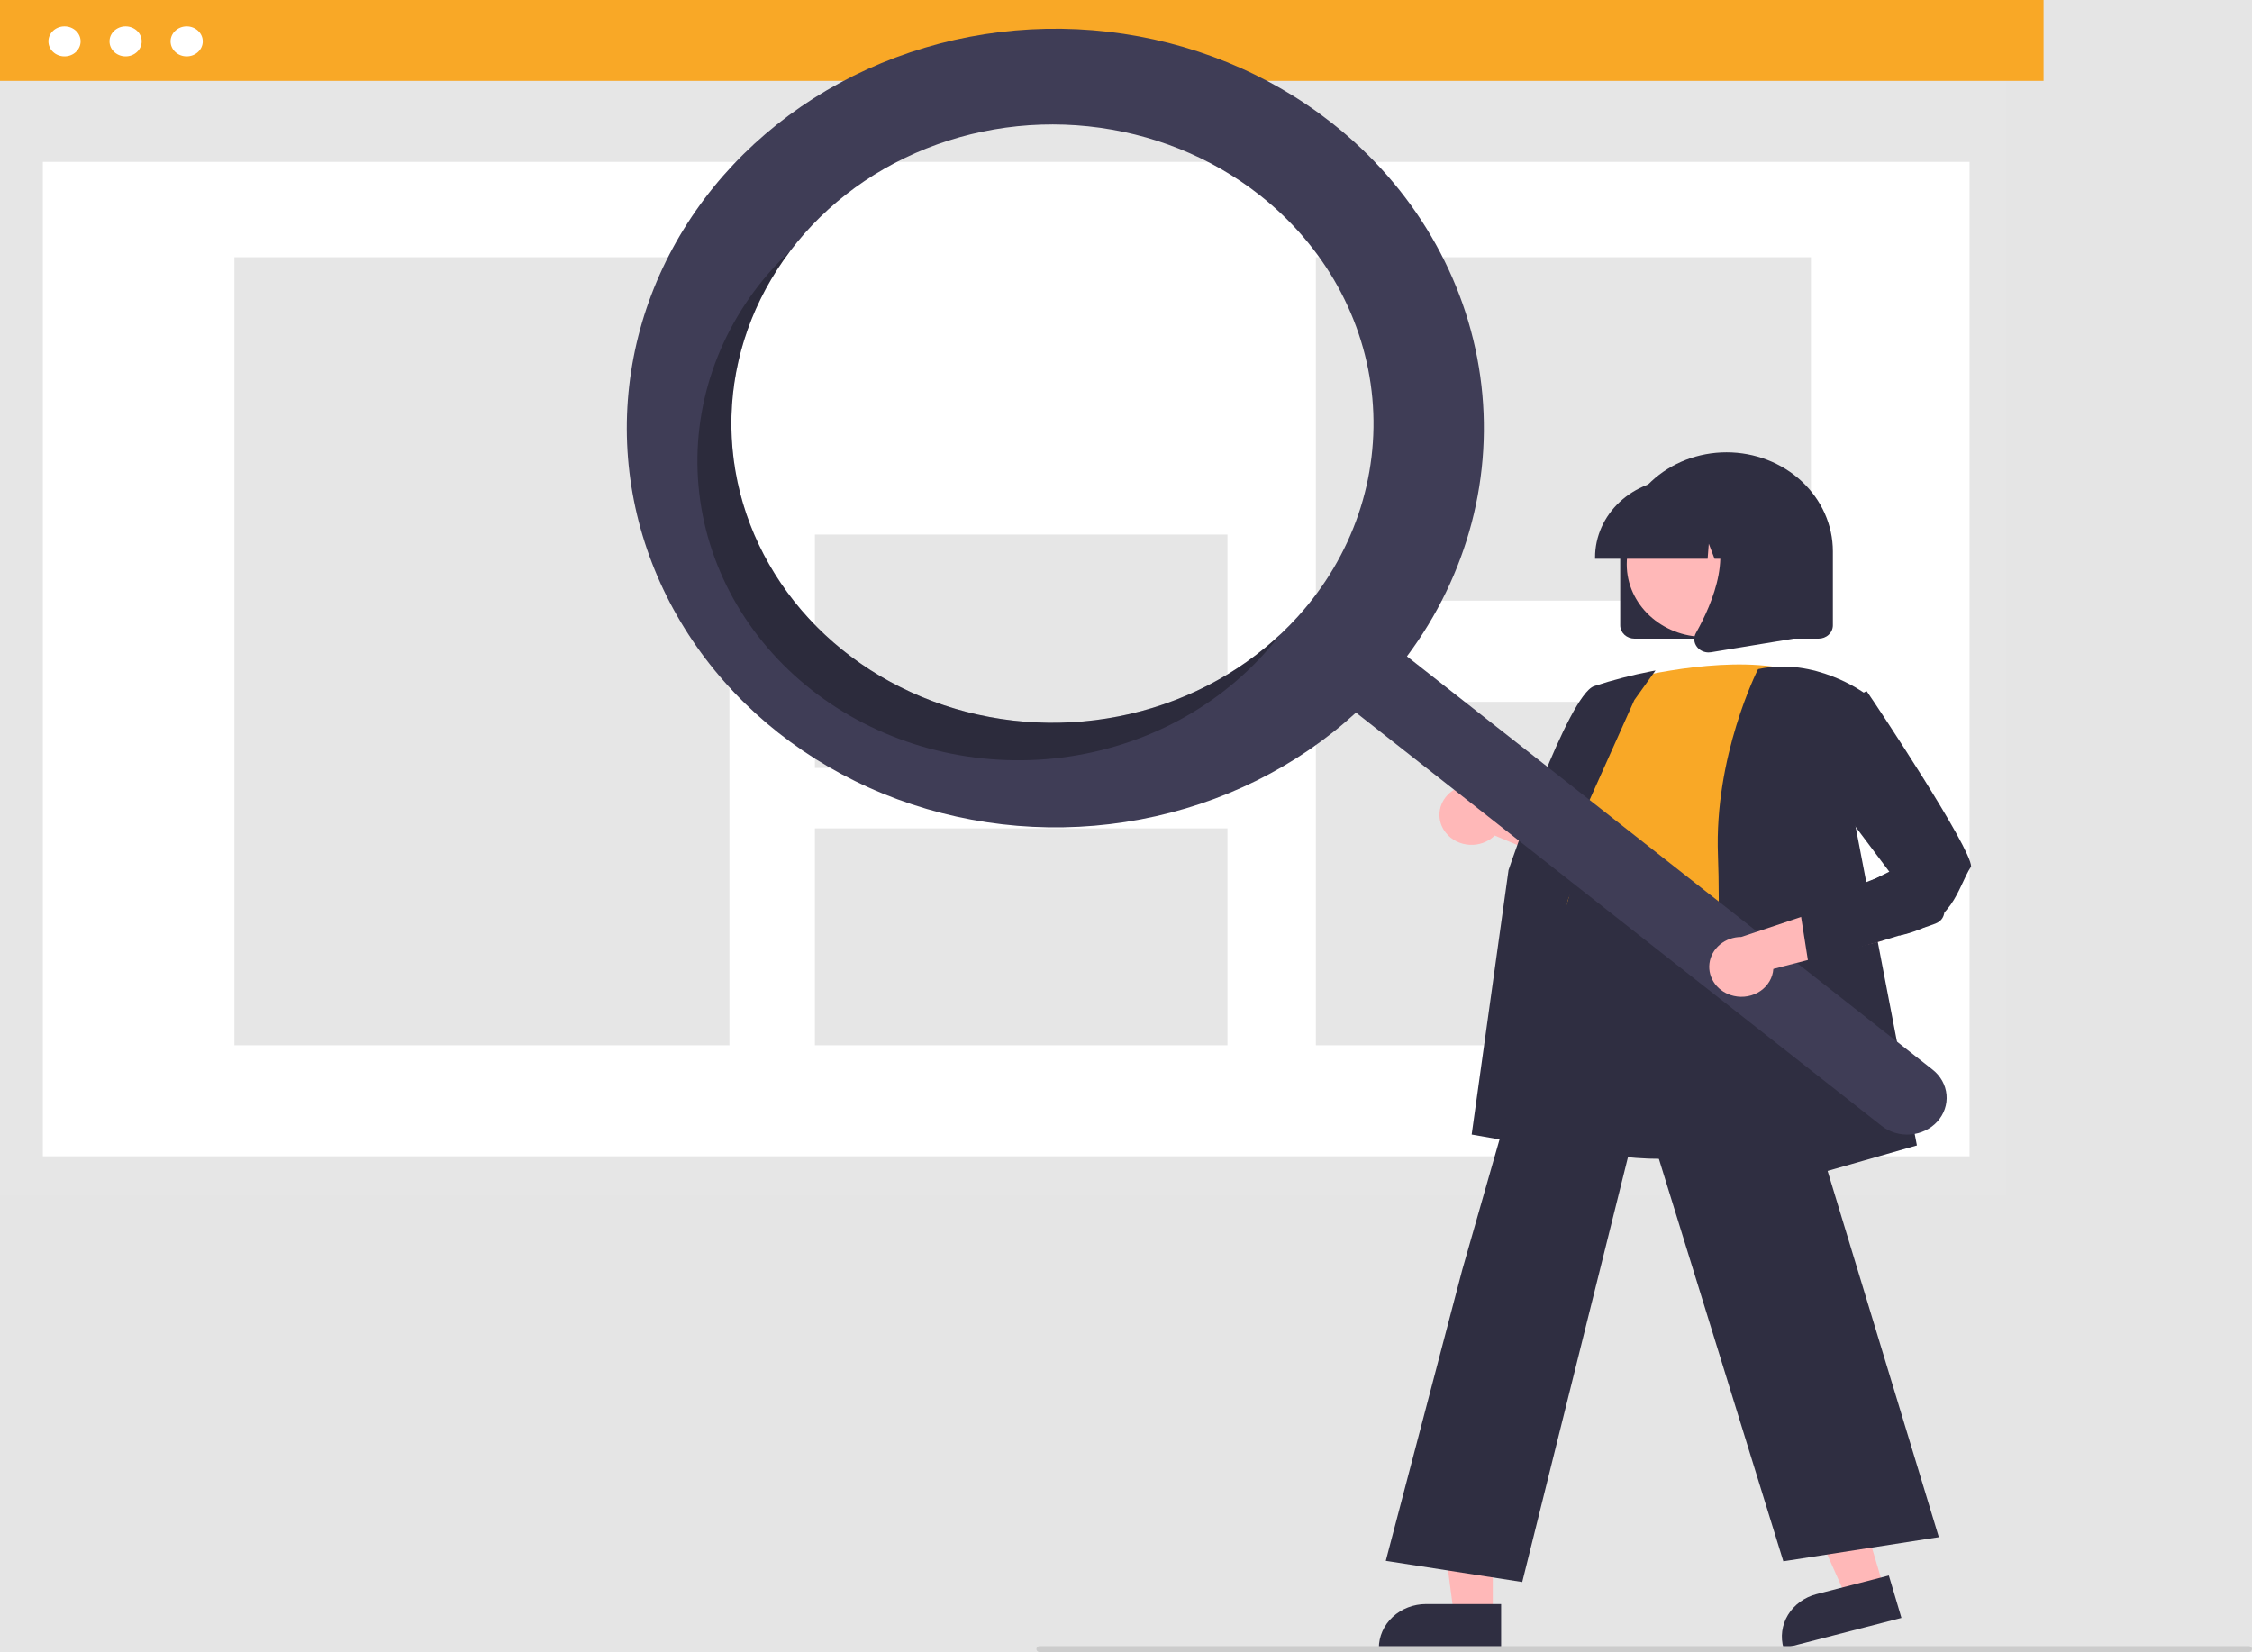 <svg width="473" height="347" viewBox="0 0 473 347" fill="none" xmlns="http://www.w3.org/2000/svg">
<rect width="473" height="347" fill="#E5E5E5"/>
<g id="undraw_Web_search_re_efla (1) 1" clip-path="url(#clip0_0:1)">
<path id="Vector" d="M421.221 -5H-8V251.158H421.221V-5Z" fill="#E6E6E6"/>
<path id="Vector_2" d="M413.674 34H9V242.875H413.674V34Z" fill="white"/>
<path id="Vector_3" d="M429.221 0H0V16.992H429.221V0Z" fill="#F9A826"/>
<path id="Vector_4" d="M13.551 11.837C15.417 11.837 16.93 10.427 16.93 8.687C16.93 6.948 15.417 5.538 13.551 5.538C11.684 5.538 10.171 6.948 10.171 8.687C10.171 10.427 11.684 11.837 13.551 11.837Z" fill="white"/>
<path id="Vector_5" d="M26.379 11.837C28.246 11.837 29.759 10.427 29.759 8.687C29.759 6.948 28.246 5.538 26.379 5.538C24.513 5.538 23 6.948 23 8.687C23 10.427 24.513 11.837 26.379 11.837Z" fill="white"/>
<path id="Vector_6" d="M39.208 11.837C41.074 11.837 42.587 10.427 42.587 8.687C42.587 6.948 41.074 5.538 39.208 5.538C37.341 5.538 35.828 6.948 35.828 8.687C35.828 10.427 37.341 11.837 39.208 11.837Z" fill="white"/>
<path id="Vector_7" d="M153.209 54.028H49.227V219.558H153.209V54.028Z" fill="#E6E6E6"/>
<path id="Vector_8" d="M257.81 112.28H171.159V161.305H257.81V112.28Z" fill="#E6E6E6"/>
<path id="Vector_9" d="M257.81 173.994H171.159V219.558H257.81V173.994Z" fill="#E6E6E6"/>
<path id="Vector_10" d="M380.361 54.028H276.379V126.165H380.361V54.028Z" fill="#E6E6E6"/>
<path id="Vector_11" d="M380.361 147.421H276.379V219.558H380.361V147.421Z" fill="#E6E6E6"/>
<path id="Vector_12" d="M340.303 131.347V115.817C340.303 110.298 342.656 105.005 346.844 101.102C351.032 97.199 356.713 95.007 362.636 95.007C368.559 95.007 374.239 97.199 378.427 101.102C382.615 105.005 384.968 110.298 384.968 115.817V131.347C384.967 132.088 384.651 132.799 384.088 133.323C383.526 133.847 382.763 134.142 381.968 134.143H343.303C342.508 134.142 341.745 133.847 341.183 133.323C340.621 132.799 340.304 132.088 340.303 131.347Z" fill="#2F2E41"/>
<path id="Vector_13" d="M395.658 333.453L387.781 335.484L375.624 308.14L387.25 305.142L395.658 333.453Z" fill="#FFB8B8"/>
<path id="Vector_14" d="M381.532 334.838L396.723 330.921L399.37 339.833L374.614 346.218C374.267 345.047 374.17 343.824 374.329 342.619C374.489 341.414 374.902 340.25 375.544 339.193C376.186 338.136 377.046 337.208 378.073 336.461C379.101 335.713 380.276 335.162 381.532 334.838V334.838Z" fill="#2F2E41"/>
<path id="Vector_15" d="M313.538 339.099H305.365L301.476 309.724H313.539L313.538 339.099Z" fill="#FFB8B8"/>
<path id="Vector_16" d="M299.527 336.923H315.289V346.171H289.603C289.603 344.956 289.859 343.754 290.358 342.632C290.857 341.51 291.588 340.49 292.509 339.631C293.431 338.773 294.525 338.091 295.729 337.627C296.933 337.162 298.223 336.923 299.527 336.923V336.923Z" fill="#2F2E41"/>
<path id="small-hand" d="M303.682 174.929C304.266 175.663 305.015 176.269 305.876 176.704C306.738 177.139 307.692 177.392 308.67 177.447C309.648 177.501 310.627 177.355 311.539 177.018C312.45 176.682 313.27 176.163 313.943 175.499L335.669 184.605L333.693 173.217L313.365 166.316C312.093 165.337 310.479 164.827 308.83 164.882C307.181 164.937 305.612 165.554 304.418 166.615C303.225 167.677 302.491 169.11 302.355 170.642C302.219 172.174 302.692 173.7 303.682 174.929H303.682Z" fill="#FFB8B8"/>
<path id="Vector_17" d="M348.823 243.41C341.997 243.41 334.931 242.462 328.991 239.644C325.839 238.178 323.044 236.121 320.784 233.602C318.523 231.083 316.844 228.156 315.853 225.005C312.758 215.874 316.66 206.903 320.434 198.228C322.772 192.853 324.98 187.775 325.554 182.77L325.754 180.994C326.646 173.013 327.417 166.12 331.685 163.535C333.897 162.195 336.871 162.118 340.778 163.3L377.473 174.408L376.124 239.318L375.901 239.387C375.709 239.448 362.773 243.41 348.823 243.41Z" fill="#2F2E41"/>
<path id="Vector_18" d="M340.137 143.093C340.137 143.093 358.136 138.123 372.135 139.987C372.135 139.987 364.136 180.986 366.802 194.653C369.469 208.319 320.471 199.933 330.47 186.888L333.804 171.358C333.804 171.358 327.137 165.146 333.137 157.691L340.137 143.093Z" fill="#F9A826"/>
<path id="Vector_19" d="M331.284 242.179L309.1 238.303L316.845 182.763C317.366 181.213 329.363 146.024 334.812 144.12C338.768 142.821 342.814 141.774 346.922 140.985L347.712 140.837L343.264 147.055L325.555 186.597L331.284 242.179Z" fill="#2F2E41"/>
<path id="Vector_20" d="M319.725 332.293L291.063 327.842L307.148 266.638L331.082 182.939L331.318 184.425C331.337 184.536 333.573 195.47 366.751 190.619L367.042 190.576L367.123 190.841L407.222 322.87L374.564 327.942L344.776 231.614L319.725 332.293Z" fill="#2F2E41"/>
<path id="Vector_21" d="M359.149 253L359.171 252.533C359.196 252.015 361.657 200.447 360.835 179.708C360.01 158.898 369.09 140.877 369.182 140.698L369.256 140.553L369.457 140.51C381.205 138.02 391.396 145.452 391.498 145.527L391.641 145.634L388.295 166.114L402.619 240.59L359.149 253Z" fill="#2F2E41"/>
<path id="Vector_22" d="M358.047 133.781C367.089 133.781 374.42 126.95 374.42 118.524C374.42 110.097 367.089 103.266 358.047 103.266C349.004 103.266 341.673 110.097 341.673 118.524C341.673 126.95 349.004 133.781 358.047 133.781Z" fill="#FFB8B8"/>
<path id="Vector_23" d="M335.02 117.059C335.025 112.695 336.888 108.511 340.2 105.425C343.512 102.338 348.002 100.603 352.686 100.598H356.019C360.703 100.603 365.193 102.338 368.505 105.425C371.817 108.511 373.68 112.695 373.685 117.059V117.37H366.641L364.238 111.101L363.758 117.37H360.117L358.905 114.207L358.663 117.37H335.02V117.059Z" fill="#2F2E41"/>
<path id="Vector_24" d="M356.435 135.889C356.105 135.472 355.907 134.976 355.866 134.458C355.824 133.941 355.94 133.423 356.2 132.965C359.733 126.704 364.678 115.136 358.114 108.002L357.642 107.49H376.699V134.151L359.387 136.998C359.212 137.027 359.034 137.041 358.856 137.042C358.384 137.042 357.918 136.937 357.497 136.737C357.076 136.536 356.712 136.246 356.435 135.889Z" fill="#2F2E41"/>
<path id="magnifying_glass" d="M279.707 25.809C266.372 15.323 250.053 8.675 232.737 6.674C215.421 4.673 197.854 7.405 182.174 14.538C166.494 21.671 153.377 32.897 144.419 46.85C135.461 60.803 131.048 76.882 131.718 93.129C132.387 109.376 138.11 125.092 148.189 138.364C158.269 151.636 172.271 161.892 188.492 167.883C204.713 173.875 222.453 175.344 239.553 172.112C256.653 168.88 272.377 161.086 284.81 149.678L395.217 236.49C396.897 237.813 399.072 238.461 401.265 238.29C403.457 238.119 405.486 237.143 406.906 235.578C408.327 234.012 409.021 231.985 408.838 229.943C408.654 227.9 407.607 226.009 405.927 224.685L405.915 224.676L295.508 137.864C308.334 120.711 313.823 99.713 310.9 78.984C307.978 58.256 296.853 39.292 279.707 25.809ZM272.59 129.505C263.988 139.003 252.558 145.912 239.743 149.357C226.928 152.802 213.305 152.629 200.596 148.859C187.887 145.089 176.663 137.892 168.343 128.178C160.023 118.464 154.982 106.669 153.856 94.285C152.73 81.901 155.57 69.484 162.018 58.604C168.465 47.724 178.229 38.87 190.077 33.161C201.924 27.453 215.322 25.146 228.576 26.533C241.83 27.92 254.345 32.938 264.539 40.953C271.307 46.275 276.884 52.787 280.952 60.117C285.019 67.448 287.498 75.453 288.245 83.675C288.993 91.898 287.995 100.178 285.309 108.041C282.623 115.904 278.301 123.198 272.59 129.505Z" fill="#3F3D56"/>
<path id="inner_magnifying_glass" opacity="0.3" d="M177.562 137.007C164.625 126.834 156.267 112.499 154.147 96.85C152.027 81.2 156.301 65.379 166.119 52.53C164.829 53.74 163.583 55.007 162.379 56.332C156.668 62.639 152.346 69.932 149.66 77.795C146.974 85.659 145.976 93.938 146.724 102.161C147.471 110.384 149.95 118.389 154.017 125.719C158.085 133.049 163.662 139.561 170.43 144.883C177.198 150.205 185.025 154.232 193.464 156.735C201.902 159.238 210.787 160.168 219.611 159.471C228.435 158.775 237.026 156.465 244.892 152.675C252.758 148.885 259.747 143.688 265.458 137.381C266.658 136.055 267.789 134.697 268.85 133.306C256.909 144.487 240.893 151.074 223.981 151.759C207.07 152.445 190.5 147.179 177.562 137.007V137.007Z" fill="black"/>
<path id="full-hand_two" d="M364.182 209.191C365.134 209.408 366.125 209.428 367.086 209.249C368.047 209.07 368.955 208.697 369.744 208.156C370.534 207.615 371.187 206.92 371.656 206.118C372.126 205.317 372.402 204.429 372.464 203.518L395.418 197.581L386.087 190L365.72 196.8C364.07 196.805 362.479 197.373 361.249 198.398C360.019 199.422 359.234 200.832 359.045 202.359C358.855 203.886 359.273 205.425 360.22 206.685C361.167 207.944 362.576 208.836 364.182 209.191Z" fill="#FFB8B8"/>
<path id="Vector_25" d="M472.333 347H218.345C218.168 347 217.999 346.935 217.874 346.818C217.749 346.702 217.678 346.544 217.678 346.379C217.678 346.214 217.749 346.056 217.874 345.94C217.999 345.823 218.168 345.758 218.345 345.758H472.333C472.51 345.758 472.68 345.823 472.805 345.94C472.93 346.056 473 346.214 473 346.379C473 346.544 472.93 346.702 472.805 346.818C472.68 346.935 472.51 347 472.333 347Z" fill="#CCCCCC"/>
<path id="lower-arm" d="M378 190.735L379.774 202L380.161 201.923C381.037 201.747 401.005 196.128 406.5 194C412.197 191.794 403.449 180.761 403.449 178L398.194 182.865L378 190.735Z" fill="#2F2E41"/>
<path id="upper-arm" d="M385 167.357L397.5 184L414 182C414 178.093 394.565 148.763 392.067 145.172L387.128 147.538L385 167.357Z" fill="#2F2E41"/>
<path id="elbow" d="M414 182L397 183L390 186.5L399 196.5C410.5 194 411 186.663 414 182Z" fill="#2F2E41"/>
</g>
<defs>
<clipPath id="clip0_0:1">
<rect width="473" height="347" fill="white"/>
</clipPath>
</defs>
</svg>
